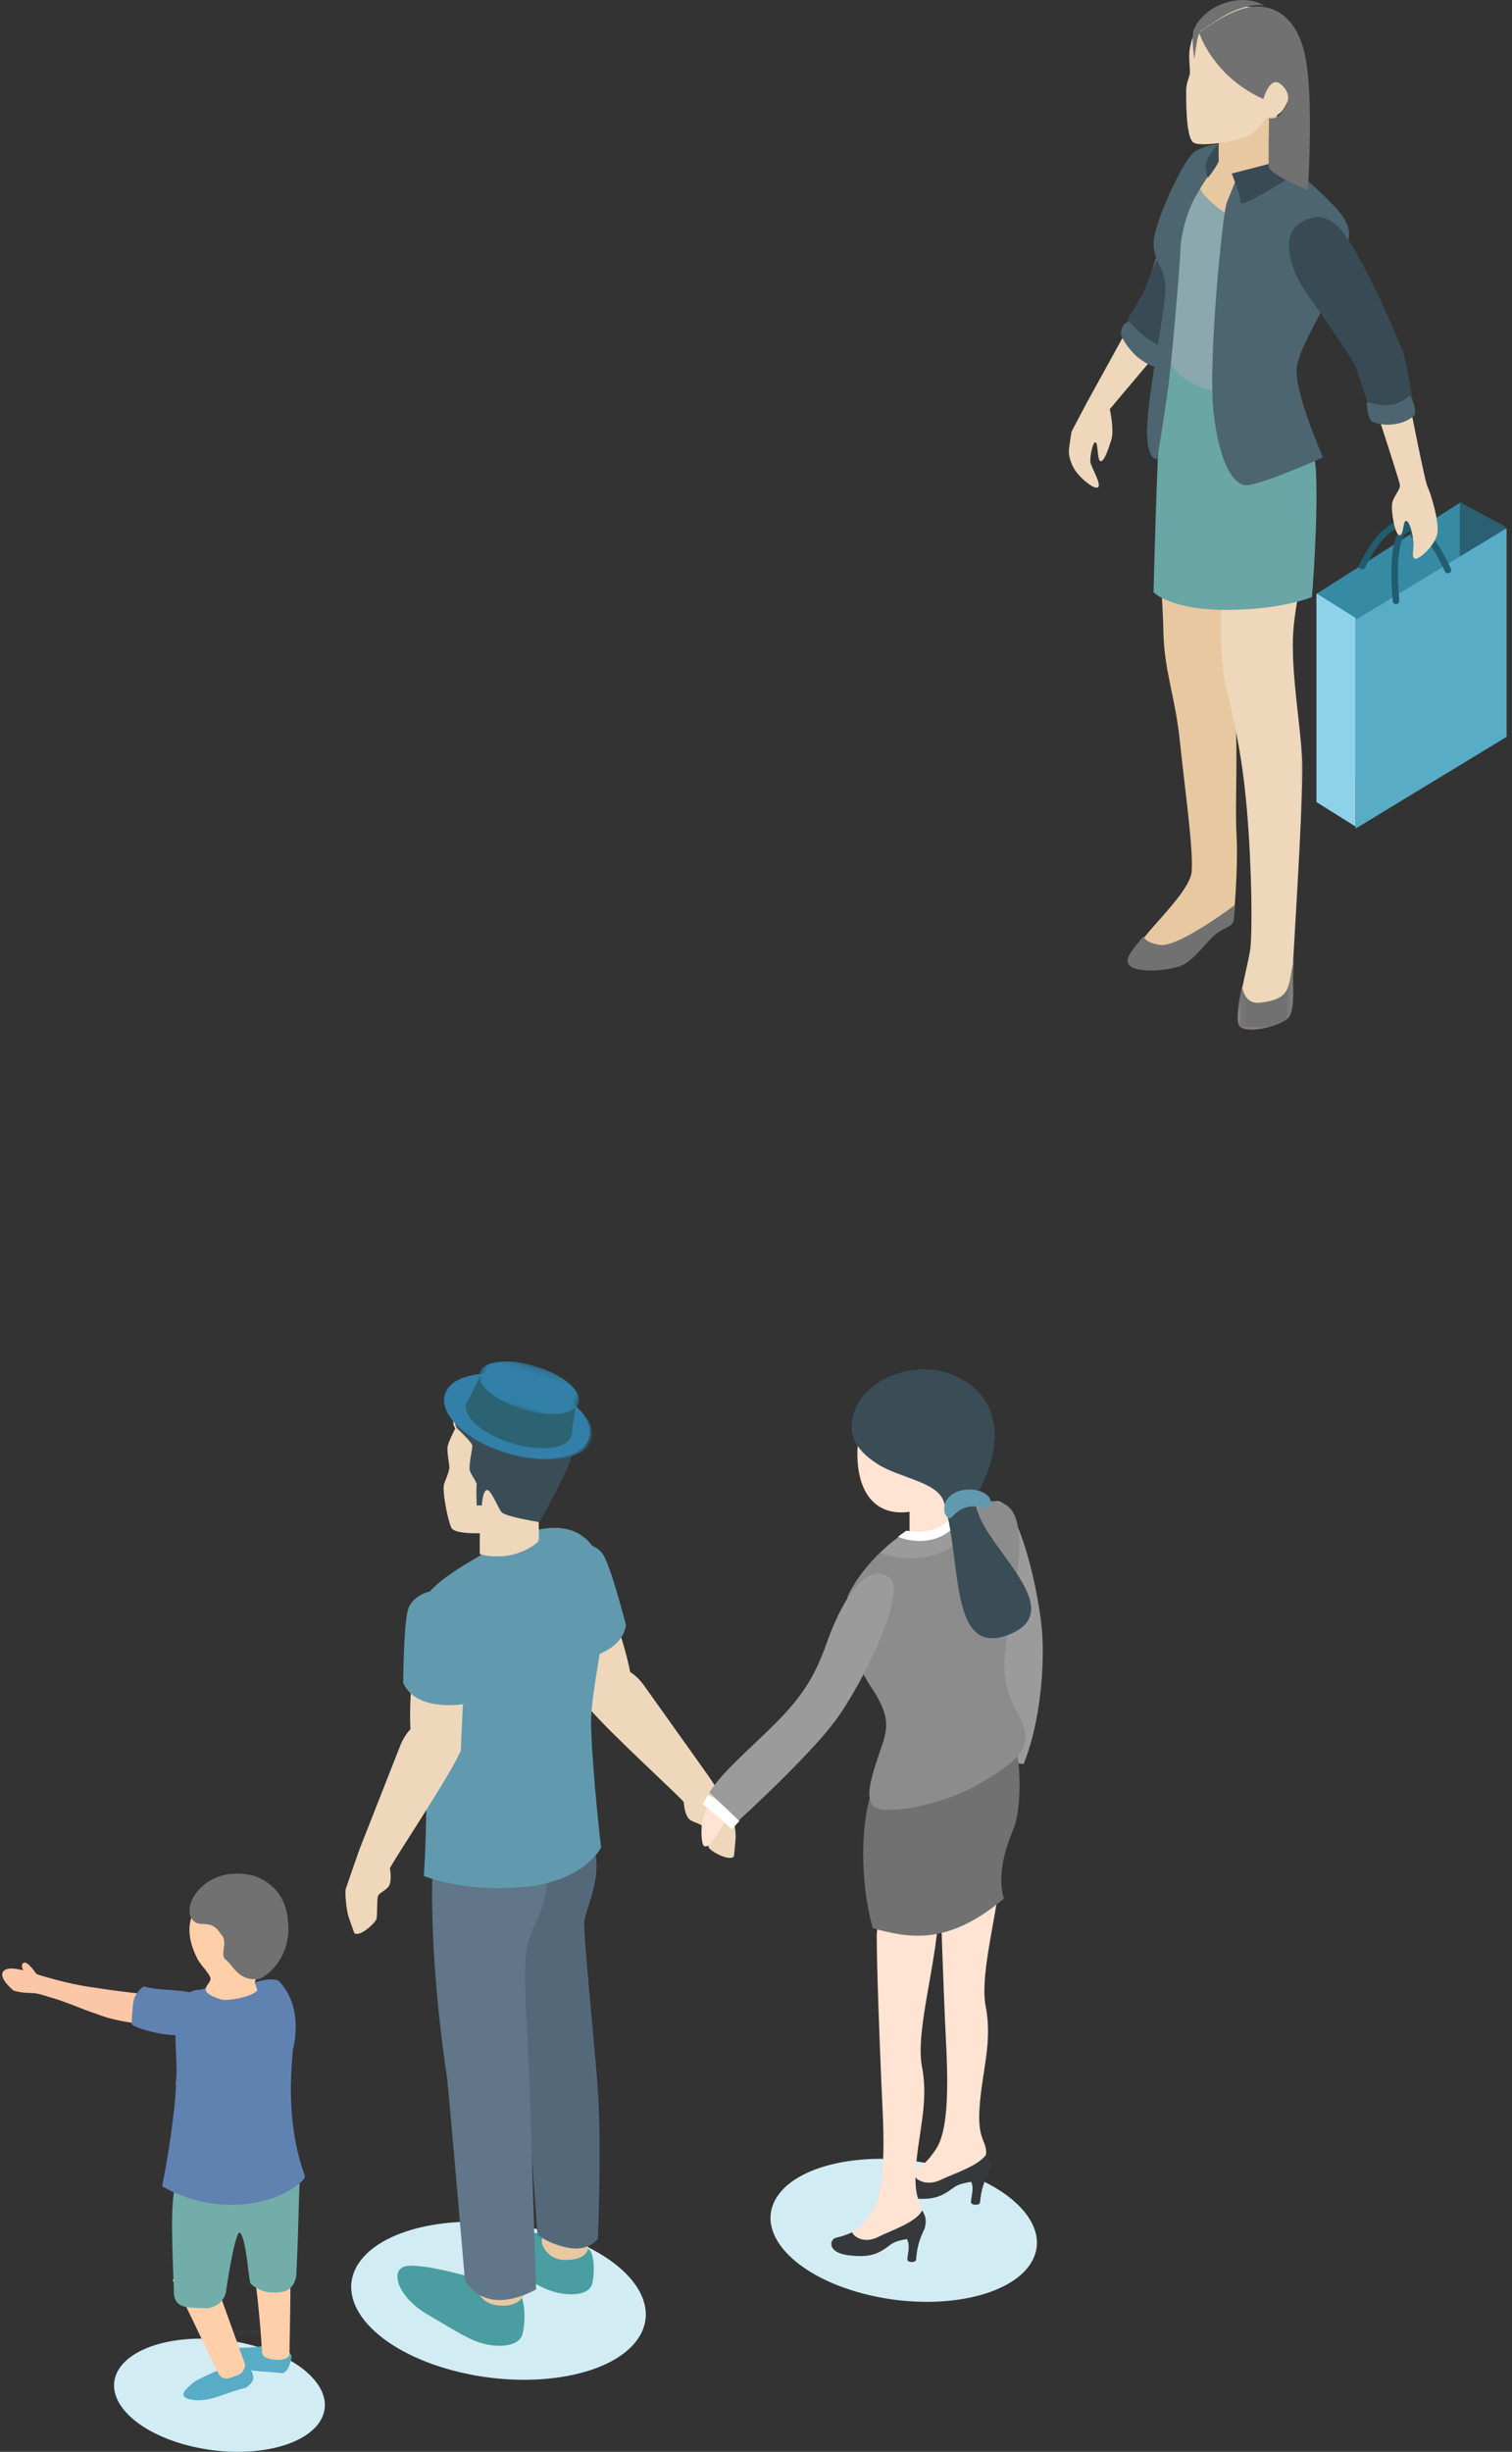 <svg xmlns="http://www.w3.org/2000/svg" xmlns:xlink="http://www.w3.org/1999/xlink" width="232" height="376" viewBox="0 0 232 376">
  <rect x="0" y="0" width="232" height="376" fill="#333333" stroke="none"/>
  <defs>
    <polygon id="l4-5-p-right-2-a" points="18.36 102.579 .324 102.579 .324 .7 18.36 .7"/>
    <polygon id="l4-5-p-right-2-c" points="8.827 11.062 .065 11.062 .065 .054 8.827 .054"/>
    <polygon id="l4-5-p-right-2-e" points="0 .185 0 11.703 23.523 11.703 23.523 .185 0 .185"/>
    <polygon id="l4-5-p-right-2-g" points=".575 .187 16.45 .187 16.45 7.077 .575 7.077 .575 .187"/>
    <polygon id="l4-5-p-right-2-i" points="0 86.356 0 .057 31.116 .057 31.116 86.356 0 86.356 31.116 86.357 31.116 68.642 0 68.642 0 86.356"/>
  </defs>
  <g fill="none" fill-rule="evenodd" transform="translate(-1)">
    <g transform="translate(165)">
      <path fill="#EED7BA" d="M16.544,5.808 C18.194,1.626 21.065,-0.59 23.608,0.978 C26.151,2.546 22.199,13.887 20.937,17.801 C19.673,21.717 19.247,24.019 18.102,24.927 C16.956,25.835 6.288,38.611 6.288,38.611 C6.288,38.611 7.004,41.787 6.513,43.351 C6.021,44.915 5.36,46.788 4.837,46.575 C4.315,46.364 4.524,43.771 4.09,43.689 C3.655,43.607 3.209,46.02 3.304,46.719 C3.4,47.417 4.95,49.978 4.532,50.535 C4.115,51.092 2.214,49.577 1.281,48.425 C0.347,47.274 -0.08,45.695 0.012,44.827 C0.105,43.96 0.411,42.065 0.411,42.065 L2.764,37.607 L11.185,22.331 L16.544,5.808 Z" transform="translate(0 24.136)"/>
      <path fill="#384B54" d="M15.019,35.199 C15.019,35.199 12.248,43.412 11.23,45.223 C10.212,47.033 9,48.975 9,48.975 C9,48.975 9.969,51.35 12.014,52.326 L14.058,53.301 C14.058,53.301 17.413,50.789 17.891,49.645 C18.369,48.5 17.118,40.346 17.118,40.346 L15.019,35.199 Z"/>
      <path fill="#4D6570" d="M9.171,49.278 C9.171,49.278 7.962,49.697 8.001,51.296 C8.001,51.296 8.38,52.547 9.905,54.162 C11.429,55.776 13.365,56.318 13.365,56.318 C13.365,56.318 14.346,55.399 15,53.637 C15,53.637 12.06,52.115 11.056,51.136 C10.053,50.157 9.171,49.278 9.171,49.278"/>
      <path fill="#E8C8A1" d="M10.008,146.293 C9.738,148.533 16.472,147.977 18.29,146.849 C20.108,145.721 21.522,143.482 22.785,142.505 C24.047,141.513 25.158,141.513 25.31,140.536 C25.344,140.249 25.428,139.441 25.495,138.331 C25.696,135.62 25.916,131.092 25.73,127.91 C25.445,123.414 26.101,113.044 25.31,107.708 C25.192,106.951 25.108,106.159 25.024,105.333 C24.637,101.243 24.62,96.513 24.502,93.718 C24.35,90.351 25.158,76.984 25.158,76.984 C25.158,76.984 26,61.547 26,57.911 C26,56.681 25.007,56.008 23.677,55.671 C21.068,54.964 17.162,55.519 17.162,55.519 C12.533,77.406 14.401,89.745 14.502,96.63 C14.587,102.809 16.32,106.731 17.028,113.6 C17.734,120.469 19.131,130.149 18.846,133.667 C18.66,136.024 14.839,139.93 12.281,142.893 C11.052,144.341 10.109,145.553 10.008,146.293"/>
      <g transform="translate(18 55.312)">
        <mask id="l4-5-p-right-2-b" fill="#fff">
          <use xlink:href="#l4-5-p-right-2-a"/>
        </mask>
        <path fill="#EED7BA" d="M0.931,17.777 C2.314,22.077 6.43,22.495 5.87,29.445 C5.327,36.378 4.915,44.578 6.018,49.579 C6.068,49.762 6.101,49.962 6.15,50.145 L6.15,50.162 C7.22,54.962 8.521,59.663 9.312,68.747 C10.134,78.197 10.134,87.781 9.855,90.13 C9.723,91.231 9.147,93.531 8.686,95.831 C8.126,98.481 7.698,101.131 8.208,101.948 C9.163,103.465 14.926,101.948 15.749,100.548 C16.573,99.164 16.309,96.114 16.309,94.447 C16.309,94.148 16.358,93.047 16.457,91.414 C16.885,83.98 18.038,65.43 17.807,61.113 C17.544,55.829 16.029,47.495 16.44,41.529 C16.852,35.545 18.91,30.828 18.219,20.41 C17.544,9.994 13.691,9.16 13.427,3.744 C13.247,0.36 8.439,0.444 4.833,0.977 L4.816,0.977 C2.66,1.31 0.931,1.794 0.931,1.794 C0.931,1.794 -0.435,13.461 0.931,17.777" mask="url(#l4-5-p-right-2-b)"/>
      </g>
      <path fill="#69A6A5" d="M15.702,55.312 C15.702,55.312 19.061,60.324 31.979,58.549 C31.979,58.549 37.625,65.127 37.936,72.541 C38.248,79.954 37.313,91.544 37.313,91.544 C37.313,91.544 32.742,93.528 24.118,93.528 C15.494,93.528 13,90.813 13,90.813 C13,90.813 13.52,69.303 14.039,63.77 C14.559,58.236 15.702,55.312 15.702,55.312"/>
      <path fill="#E8C8A1" d="M41.963,38.137 C41.027,32.12 38.636,30.423 33.231,26.309 C27.826,22.195 21.744,20.087 18.626,24.869 C15.507,29.651 14,36.028 14,37.16 C14,38.29 15.871,40.913 15.819,42.405 C15.767,43.895 15.611,54.643 15.611,54.643 C15.611,54.643 17.222,58.757 24.551,59.219 C31.879,59.682 32.555,58.603 32.555,58.603 C32.555,58.603 33.491,52.947 34.167,49.604 C34.842,46.262 42.597,42.218 41.963,38.137"/>
      <path fill="#8CA8AF" d="M32.555,59.588 C32.555,59.588 31.879,60.698 24.551,60.222 C17.222,59.746 15.611,55.517 15.611,55.517 C15.611,55.517 15.767,44.466 15.819,42.933 C15.871,41.4 14,38.703 14,37.54 C14,36.377 15.507,29.821 18.626,24.904 C19.748,23.134 21.258,22.293 22.978,22.125 C22.723,22.434 19.841,25.972 19.908,28.129 C19.977,30.385 26.422,34.827 28.986,34.827 C31.519,34.827 32.973,30.432 36.545,29.032 C39.67,31.672 41.247,33.807 41.963,38.545 C42.598,42.741 34.842,46.898 34.167,50.335 C33.491,53.772 32.555,59.588 32.555,59.588"/>
      <path fill="#E8C8A1" d="M23,21.07 C23,21.07 23.057,25.534 23.227,26.846 C23.398,28.159 27.32,28.159 29.025,28.159 C30.731,28.159 31.925,27.162 31.982,25.639 C32.039,24.116 31.944,17.096 31.944,17.096 C31.944,17.096 29.708,17.446 26.41,18.917 C23.114,20.387 23,21.07 23,21.07"/>
      <path fill="#4D6570" d="M25.791,27.224 C25.791,27.224 24.858,29.557 24.237,31.043 C23.616,32.528 21.285,55.582 22.217,63.361 C23.15,71.139 25.17,73.968 26.878,74.393 C28.588,74.816 38.998,70.15 38.998,70.15 C38.998,70.15 34.647,60.249 34.959,56.572 C35.269,52.895 40.242,46.106 41.95,40.731 C43.66,35.357 42.96,34.862 42.105,33.305 C41.251,31.75 36.046,27.153 36.046,27.153 L29.209,28.002 L25.791,27.224 Z"/>
      <path fill="#384B54" d="M25,26.617 C25,26.617 26.364,29.952 26.364,31.036 C26.364,32.121 35,26.539 35,26.539 L34.545,24.136 L25,26.617 Z"/>
      <path fill="#EED7BA" d="M18.694,6.884 C18.209,8.444 18.694,10.645 18.556,11.354 C18.416,12.063 18.001,12.773 18.001,13.909 C18.001,15.044 17.932,21.076 19.11,21.856 C20.287,22.637 26.799,21.572 28.116,20.508 C29.432,19.444 30.471,17.954 30.471,17.954 C30.471,17.954 31.926,18.095 32.826,16.89 C33.727,15.683 36.014,10.858 34.489,5.605 C32.965,0.355 24.721,0.142 21.811,2.271 C18.902,4.4 18.694,6.884 18.694,6.884"/>
      <path fill="#717171" d="M17.828,147.798 C19.764,146.604 21.27,144.234 22.614,143.2 C23.958,142.15 25.141,142.15 25.303,141.116 C25.339,140.813 25.428,139.958 25.5,138.783 C22.865,140.725 16.429,145.231 14.01,144.911 C12.504,144.697 11.733,144.216 11.429,143.611 C10.12,145.143 9.116,146.426 9.008,147.209 C8.721,149.579 15.892,148.991 17.828,147.798 Z"/>
      <g transform="translate(25.8 146.828)">
        <mask id="l4-5-p-right-2-d" fill="#fff">
          <use xlink:href="#l4-5-p-right-2-c"/>
        </mask>
        <path fill="#717171" d="M0.275,10.44 C1.262,11.936 7.218,10.44 8.068,9.06 C8.919,7.695 8.646,4.689 8.646,3.045 C8.646,2.75 8.698,1.665 8.8,0.054 C8.63,0.711 8.477,1.417 8.357,2.141 C7.864,5.23 7.574,6.463 3.542,6.939 C1.773,7.153 1.04,5.887 0.769,4.409 C0.189,7.022 -0.253,9.634 0.275,10.44" mask="url(#l4-5-p-right-2-d)"/>
      </g>
      <path fill="#4D6570" d="M23,24.785 C23,24.785 21.112,27.119 19.432,30.15 C17.753,33.181 17.123,36.944 17.123,38.303 C17.123,39.661 15.934,54.015 15.304,58.927 C14.675,63.839 13.555,70.39 13.555,70.39 C13.555,70.39 11.352,70.912 12.19,63.073 C13.03,55.234 14.919,46.978 14.814,43.947 C14.709,40.916 12.821,39.975 13.03,36.944 C13.24,33.913 17.613,24.227 19.432,23.182 C21.25,22.137 22.957,22.125 22.957,22.125 L23,24.785 Z"/>
      <path fill="#384B54" d="M23,24.748 C23,24.748 22.618,25.668 21.331,27.285 C21.331,27.285 20.784,25.848 21.203,24.61 C21.623,23.374 22.963,22.125 22.963,22.125 L23,24.748 Z"/>
      <path fill="#717171" d="M20,5.024 C20,5.024 22.053,11.694 29.852,15.189 C29.852,15.189 30.827,11.694 32.366,12.806 C33.906,13.918 33.854,15.4 33.29,16.301 C32.725,17.2 32.035,18.4 30.713,18.118 C30.713,18.118 30.599,24.4 30.673,25.565 C30.747,26.729 36.677,29.165 36.677,29.165 C36.677,29.165 37.754,13.529 35.975,7.389 C34.196,1.247 29.954,0.4 26.739,1.318 C23.523,2.236 20,5.024 20,5.024"/>
      <path fill="#717171" d="M30,0.866 C27.55,-0.541 24.795,-0.02 22.805,0.918 C20.815,1.857 19.336,3.682 19.08,4.933 C18.825,6.184 19.259,9.051 19.259,9.051 C19.259,9.051 19.591,6.393 19.845,5.559 C20.101,4.724 20.407,4.672 20.407,4.672 C20.407,4.672 23.264,2.584 25.025,1.805 C28.266,0.371 30,0.866 30,0.866"/>
      <g transform="translate(38 77)">
        <polygon fill="#368AA4" points="0 14.071 22.171 0 22.171 32 0 46.071"/>
        <polygon fill="#8DD2E8" points="0 14 6 17.763 6 49.763 0 46"/>
        <polygon fill="#2A6071" points="22 0 29 3.763 29 35.763 22 32"/>
        <polygon fill="#58ACC6" points="6 18.071 29.171 4 29.171 36 6 50.071"/>
        <path stroke="#215C6F" stroke-linecap="round" d="M12.202,15.149 C11.629,8.196 12.274,4.498 14.136,4.057 C15.998,3.616 18.008,5.737 20.167,10.422"/>
        <path stroke="#215C6F" stroke-linecap="round" d="M7,9.836 C8.921,6.007 10.812,3.871 12.674,3.43 C14.536,2.989 15.3,3.548 14.965,5.109"/>
      </g>
      <g transform="rotate(-23 102.685 -57.76)">
        <path fill="#EED7BA" d="M10.678,11.643 C10.117,6.39 9.695,2.536 6.956,2.046 C4.216,1.556 2.531,4.989 3.233,10.732 C3.936,16.477 5.13,23.973 5.13,23.973 C5.13,23.973 3.514,42.886 3.304,43.587 C3.093,44.288 1.758,44.778 1.126,45.688 C0.495,46.599 -0.419,50.312 0.213,50.663 C0.846,51.013 1.547,48.771 2.039,49.051 C2.531,49.331 2.11,51.573 1.758,52.553 C1.407,53.534 0.495,54.585 1.055,54.936 C1.618,55.286 4.849,54.165 5.762,52.553 C6.675,50.942 7.167,46.669 7.096,45.478 C7.026,44.288 10.889,26.494 11.1,25.163 C11.311,23.832 10.678,11.643 10.678,11.643"/>
        <path fill="#384B54" d="M9.527,5.143 C8.817,1.902 7.298,0.092 3.808,0.653 C0.316,1.214 -0.352,6.756 0.614,11.036 C1.58,15.315 3.139,23.382 3.139,24.014 C3.139,24.645 2.471,31.871 2.471,31.871 C2.471,31.871 4.996,34.045 8.933,33.344 C8.933,33.344 10.716,26.329 10.716,24.645 C10.716,22.961 10.864,11.246 9.527,5.143" transform="translate(1.013)"/>
        <path fill="#4D6570" d="M3.588,29.913 C4.791,30.817 7.125,32.743 9.99,31.524 C9.99,31.524 10.202,32.193 10.096,33.137 C9.99,34.08 9.601,34.59 9.601,34.59 C9.601,34.59 8.256,35.26 6.1,34.669 C3.942,34.08 3.058,32.861 3.058,32.861 C3.058,32.861 2.952,32.035 3.199,31.092 C3.447,30.149 3.588,29.913 3.588,29.913"/>
      </g>
    </g>
    <g transform="translate(0 205)">
      <g transform="translate(53 10)">
        <path fill="#D2ECF4" d="M31.259,127.065 C19.351,123.98 6.667,126.299 2.931,132.239 C-0.809,138.185 5.81,145.504 17.72,148.585 C29.624,151.674 42.312,149.361 46.05,143.412 C49.787,137.467 43.167,130.152 31.259,127.065"/>
        <g transform="matrix(-1 0 0 1 63 0)">
          <g transform="scale(-1 1) rotate(-14 77.788 144.64)">
            <path fill="#EED7BA" d="M19.446,45.73 C19.265,45.118 17.343,39.659 17.343,39.659 L11.125,23.848 C10.686,22.733 10.142,21.877 9.522,21.234 C9.882,15.233 8.349,4.65 8.349,4.65 C8.349,4.65 2.698,0.707 0.886,7.479 C0.886,7.479 1.527,18.014 1.721,22.472 C1.719,22.478 1.716,22.482 1.715,22.487 L1.743,22.973 C1.764,23.526 1.778,23.958 1.778,24.204 C1.778,24.349 1.8,24.482 1.835,24.609 L1.836,24.628 C1.845,24.647 1.857,24.672 1.866,24.691 C1.902,24.796 1.948,24.894 2.007,24.986 C2.016,25.006 2.023,25.021 2.033,25.041 L2.033,25.056 C4.257,29.598 12.562,41.999 12.669,42.579 C12.669,42.579 12.26,44.69 12.956,45.455 C13.651,46.219 14.408,46.342 14.529,46.922 C14.665,47.489 14.59,49.721 14.726,50.302 C14.847,50.868 17.237,53.162 18.13,52.519 C18.13,52.519 18.886,50.424 19.068,49.843 C19.265,49.277 19.642,46.342 19.446,45.73"/>
            <path fill="#619AAF" d="M10.637,14.122 C10.588,10.129 10.419,4.63 9.875,2.829 C8.987,-0.108 2.694,-2.306 0.684,4.44 C-0.345,7.891 -0.101,12.92 0.675,17.284 C0.715,17.292 8.536,18.876 10.637,14.122"/>
          </g>
          <path fill="#4A9EA1" d="M31.028,127.907 C31.028,127.907 39.124,125.663 40.86,126.505 C42.597,127.346 41.266,130.598 37.504,132.673 C33.742,134.747 31.708,136.037 29.715,136.542 C27.722,137.047 24.597,137.102 24.134,135.196 C23.671,133.289 23.902,130.99 24.423,130.149 C24.944,129.308 31.028,127.907 31.028,127.907"/>
          <path fill="#E8C8A1" d="M31.862,127.193 L31.862,129.011 C31.862,129.011 31.161,131.596 28.207,131.579 C24.848,131.559 24.771,129.8 24.771,129.8 L24.87,127.271"/>
          <path fill="#4A9EA1" d="M42.38,134.312 C42.38,134.312 51.285,131.695 53.195,132.676 C55.105,133.657 53.641,137.452 49.502,139.873 C45.364,142.293 43.127,143.798 40.934,144.387 C38.743,144.975 35.305,145.041 34.796,142.817 C34.286,140.592 34.541,137.91 35.114,136.928 C35.687,135.948 42.38,134.312 42.38,134.312"/>
          <path fill="#E8C8A1" d="M41.613,133.333 L41.613,136.386 C41.613,136.386 41.232,138.401 38.187,138.585 C35.143,138.768 34.521,136.753 34.521,136.753 L34.521,134.386 L39.12,133.699 L41.613,133.333 Z"/>
          <path fill="#53697A" d="M23.651,69.303 C22.788,73.337 25.223,78.003 25.353,79.771 C25.482,81.54 24.149,94.68 23.373,104.02 C22.595,113.36 23.269,128.332 23.269,128.332 C23.269,128.332 24.65,130.29 27.723,129.721 C30.796,129.152 32.541,127.701 32.541,127.701 C32.541,127.701 34.678,96.189 35.325,92.527 C35.973,88.864 37.092,74.214 37.18,71.941 C37.268,69.667 25.42,61.026 23.651,69.303"/>
          <path fill="#617688" d="M48.687,73.415 C48.916,87.118 46.717,101.618 46.459,103.257 C46.2,104.896 43.663,134.651 43.663,134.651 C43.663,134.651 41.026,140.452 32.747,136.102 C32.747,136.102 33.604,108.85 33.758,104.225 C33.911,99.601 34.679,90.017 34.36,85.226 C34.04,80.435 31.274,79.174 30.976,72.871 C30.976,72.871 32.056,67.071 39.839,67.575 C47.623,68.08 48.687,73.415 48.687,73.415"/>
          <path fill="#619AAF" d="M51.204,36.585 C52.114,31.112 49.121,28.093 42.425,24.205 C39.659,22.598 29.354,15.605 24.297,21.842 C19.24,28.08 24.583,42.066 24.297,50.005 C24.011,57.944 22.77,68.34 22.77,68.34 C22.77,68.34 25.347,73.537 34.697,74.388 C44.048,75.238 49.963,72.687 49.963,72.687 C49.963,72.687 48.532,52.651 51.204,36.585"/>
          <path fill="#EED7BA" d="M32.346,18.344 C32.346,18.344 32.28,20.695 32.346,21.203 C32.411,21.712 34.957,23.363 37.504,23.618 C40.051,23.871 41.385,23.316 41.385,23.316 L41.385,20.123 C41.385,20.123 45.209,20.283 45.731,19.314 C46.253,18.344 47.233,13.515 46.841,12.498 C46.449,11.482 46.057,10.593 46.057,10.021 C46.057,9.449 46.449,7.606 46.319,6.844 C46.188,6.081 45.143,4.048 45.143,4.048 C45.143,4.048 46.882,1.951 42.095,0.554 C37.308,-0.844 30.974,0.681 30.191,2.079 C29.407,3.476 29.477,4.493 29.477,4.493 C29.477,4.493 26.895,6.653 27.531,8.813 C28.167,10.974 31.497,16.947 31.497,16.947 L32.346,18.344 Z"/>
          <path fill="#3A4D57" d="M41.857,0.556 C37.147,-0.847 30.917,0.683 30.146,2.087 C29.376,3.491 29.444,4.512 29.444,4.512 C29.444,4.512 26.904,6.681 27.529,8.851 C28.155,11.02 31.431,17.018 31.431,17.018 L32.266,18.421 C32.266,18.421 37.469,17.592 38.047,16.89 C38.625,16.188 39.717,13.253 40.345,13.509 C40.973,13.763 41.066,15.869 41.066,15.869 L41.849,15.869 C41.849,15.869 41.965,13.38 41.857,12.806 C41.749,12.232 42.8,11.211 42.929,10.382 C43.057,9.553 42.543,7.255 42.517,6.745 C42.492,6.235 44.855,4.065 44.855,4.065 C44.855,4.065 46.567,1.96 41.857,0.556"/>
          <path fill="#EED7BA" d="M61.945,74.677 C61.764,74.066 59.842,68.607 59.842,68.607 L53.624,52.795 C53.185,51.68 52.641,50.824 52.021,50.182 C52.381,44.181 50.848,33.597 50.848,33.597 C50.848,33.597 45.197,29.655 43.385,36.426 C43.385,36.426 44.026,46.961 44.22,51.42 C44.218,51.425 44.215,51.429 44.214,51.435 L44.242,51.92 C44.263,52.473 44.277,52.906 44.277,53.151 C44.277,53.296 44.299,53.429 44.334,53.556 L44.335,53.575 C44.344,53.594 44.356,53.62 44.365,53.639 C44.401,53.743 44.447,53.842 44.506,53.934 C44.515,53.953 44.522,53.968 44.532,53.988 L44.532,54.003 C46.756,58.545 55.061,70.946 55.168,71.527 C55.168,71.527 54.759,73.638 55.455,74.402 C56.15,75.166 56.907,75.289 57.028,75.87 C57.164,76.436 57.089,78.668 57.225,79.25 C57.346,79.815 59.737,82.109 60.629,81.466 C60.629,81.466 61.385,79.372 61.567,78.79 C61.764,78.225 62.141,75.289 61.945,74.677"/>
          <path fill="#619AAF" d="M53.136,43.069 C53.087,39.076 52.918,33.577 52.374,31.777 C51.486,28.839 45.193,26.641 43.183,33.388 C42.154,36.839 42.398,41.868 43.174,46.232 C43.214,46.24 51.035,47.824 53.136,43.069"/>
        </g>
      </g>
      <g transform="rotate(17 33.118 240.345)">
        <g transform="translate(0 2.508)">
          <mask id="l4-5-p-right-2-f" fill="#fff">
            <use xlink:href="#l4-5-p-right-2-e"/>
          </mask>
          <path fill="#2B6372" d="M20.081,1.876 C24.673,4.127 24.67,7.774 20.076,10.02 C15.481,12.267 8.034,12.263 3.442,10.012 C-1.15,7.761 -1.147,4.114 3.447,1.868 C8.043,-0.379 15.49,-0.375 20.081,1.876" mask="url(#l4-5-p-right-2-f)"/>
        </g>
        <path fill="#327FA8" d="M19.73,4.226 C24.24,6.513 24.238,10.218 19.724,12.501 C15.209,14.783 7.893,14.78 3.382,12.493 C-1.129,10.205 -1.127,6.5 3.387,4.217 C7.902,1.934 15.218,1.939 19.73,4.226"/>
        <path fill="#2B6372" d="M17.973,6.12 C21.27,7.591 21.268,9.972 17.969,11.44 C14.67,12.907 9.324,12.905 6.027,11.434 C2.73,9.964 2.732,7.582 6.031,6.115 C9.33,4.647 14.676,4.649 17.973,6.12"/>
        <polygon fill="#2B6372" points="3.556 9.187 4.325 4.18 19.707 4.186 20.444 9.195"/>
        <g transform="translate(3.556)">
          <mask id="l4-5-p-right-2-h" fill="#fff">
            <use xlink:href="#l4-5-p-right-2-g"/>
          </mask>
          <path fill="#327FA8" d="M14.127,1.199 C17.226,2.545 17.225,4.727 14.123,6.071 C11.023,7.415 5.997,7.412 2.898,6.066 C-0.201,4.719 -0.2,2.538 2.902,1.193 C6.002,-0.15 11.028,-0.148 14.127,1.199" mask="url(#l4-5-p-right-2-h)"/>
        </g>
      </g>
      <g transform="translate(105 5)">
        <path fill="#D2ECF4" d="M40.789,122.302 C30.019,119.513 18.547,121.61 15.167,126.981 C11.784,132.358 17.771,138.976 28.543,141.762 C39.311,144.555 50.786,142.464 54.167,137.084 C57.548,131.708 51.56,125.094 40.789,122.302"/>
        <path fill="#FFE3D3" d="M40.303,77.773 C40.963,68.361 49.778,66.428 49.778,73.838 C49.778,81.246 46.172,92.199 47.241,97.675 C48.309,103.152 46.707,107.501 46.306,113.138 C45.905,118.776 47.709,118.096 47.241,121.03 C46.772,123.966 44.129,122.735 42.563,124.338 C40.997,125.941 39.895,126.667 36.957,126.184 C34.018,125.701 34.462,123.476 35.264,123.107 C36.065,122.736 37.321,123.002 39.609,119.591 C42.111,115.864 41.228,105.373 40.997,99.798 C40.765,94.222 40.303,83.071 40.303,77.773 Z"/>
        <path fill="#36393B" d="M47.99,122.843 C46.967,124.693 46.533,125.741 46.228,127.754 C46.147,128.29 44.768,128.128 44.838,127.616 C45.028,126.249 45.676,125.121 44.567,123.702 C43.645,122.523 48.244,120.911 47.99,122.843" transform="rotate(-3 46.222 125.015)"/>
        <path fill="#36393B" d="M36.206,123.561 C35.063,124.038 34.657,124.158 33.638,124.396 C32.619,124.633 32.125,126.663 35.632,127.081 C39.139,127.498 40.454,126.871 42.323,125.485 C44.193,124.098 47.347,125.162 47.907,122.623 C48.173,121.412 47.822,120.912 47.434,120.19 C46.506,122.044 42.311,123.336 40.382,124.272 C38.468,125.202 36.784,124.58 36.206,123.561"/>
        <path fill="#FFE3D3" d="M30.525,86.677 C30.525,92.055 30.987,103.378 31.218,109.04 C31.449,114.701 32.333,125.353 29.831,129.138 C27.543,132.601 26.287,132.331 25.485,132.708 C24.685,133.082 24.241,135.342 27.179,135.831 C30.117,136.323 31.218,135.585 32.784,133.957 C34.351,132.33 36.993,133.579 37.462,130.599 C37.931,127.619 36.126,128.309 36.528,122.585 C36.928,116.862 38.531,112.445 37.462,106.885 C36.393,101.324 40,90.204 40,82.68 C40,75.157 31.185,77.12 30.525,86.677"/>
        <path fill="#36393B" d="M4.287,1.023 C3.306,2.829 2.891,3.852 2.598,5.817 C2.521,6.34 1.198,6.183 1.266,5.682 C1.448,4.348 2.069,3.246 1.006,1.862 C0.122,0.711 4.531,-0.863 4.287,1.023" transform="rotate(-4 1891.116 -415.132)"/>
        <path fill="#36393B" d="M26.736,132.333 C25.64,132.81 25.25,132.93 24.273,133.169 C23.297,133.406 22.822,135.436 26.185,135.854 C29.548,136.272 30.809,135.643 32.602,134.257 C34.395,132.871 37.418,133.935 37.955,131.397 C38.211,130.185 37.874,129.684 37.502,128.963 C36.612,130.817 32.589,132.109 30.741,133.046 C28.905,133.975 27.29,133.353 26.736,132.333"/>
        <path fill="#9B9B9B" d="M48.891,20.183 C52.143,19.854 55.657,34.581 55.952,41.136 C56.248,47.69 55.169,55.455 53.053,60.534 L47.997,59.845 C47.997,59.845 49.267,51.962 49.741,46.818 C50.215,41.673 49.935,38.13 48.099,33.09 C46.264,28.048 44.691,20.608 48.891,20.183"/>
        <polygon fill="#FFE3D3" points="35.556 27.196 43.556 27.196 43.556 16.669 35.556 16.669"/>
        <path fill="#FFE3D3" d="M37.731,0.877 C42.858,0.877 46.642,5.591 46.185,11.405 C45.728,17.219 39.415,21.933 34.288,21.933 C29.162,21.933 27.161,17.219 27.619,11.405 C28.077,5.591 32.604,0.877 37.731,0.877"/>
        <path fill="#717171" d="M29.351,66.097 C27.934,71.497 28.219,79.741 29.919,85.711 C35.301,87.132 41.25,88.554 50.034,81.162 C49.183,78.32 49.75,74.624 51.45,70.645 C52.897,67.258 52.779,59.021 51.006,54.476 C50.697,53.68 32.112,58.695 29.351,66.097"/>
        <path fill="#8C8C8C" d="M34.499,25.255 C30.654,27.849 27.46,31.82 26.218,34.487 C24.976,37.154 26.426,43.925 29.739,48.848 C33.05,53.771 32.015,55.619 30.772,59.311 C29.531,63.003 28.496,66.491 30.566,67.311 C32.636,68.133 40.708,66.855 46.506,63.414 C52.668,59.758 54.994,57.719 52.096,52.589 C49.199,47.461 50.026,44.13 51.061,37.975 C52.096,31.82 53.959,21.972 49.82,20.538 C47.98,19.9 45.491,20.132 42.694,21.064 C41.653,24.77 38.034,25.591 34.812,25.046 L34.499,25.255 Z"/>
        <path fill="#9B9B9B" d="M31.111,28.195 C37.736,30.271 44.727,28.219 46.222,20.178 C45.401,20.249 44.524,20.418 43.605,20.678 C41.899,25.746 38.213,26.476 33.76,25.854 C32.826,26.567 31.936,27.362 31.111,28.195"/>
        <path fill="#FFF" d="M34.773,24.948 C34.436,25.184 34.104,25.43 33.778,25.685 C38.257,27.392 43.23,25.682 44.444,20.178 C43.938,20.306 43.417,20.463 42.886,20.647 L42.889,20.647 C41.858,24.449 38.274,25.292 35.083,24.733 L34.773,24.948 Z"/>
        <path fill="#3A4D57" d="M26.676,8.45 C26.491,11.655 29.167,13.539 30.608,14.49 C33.846,16.625 39.827,17.215 40.801,20.259 C43.642,29.134 41.507,44.239 50.716,40.708 C61.733,36.484 42.985,24.618 46.097,18.837 C50.917,9.879 48.424,3.316 42.113,0.822 C35.372,-1.838 27.033,2.286 26.676,8.45"/>
        <g transform="rotate(32 -36.398 62.205)">
          <path fill="#FFE3D3" d="M0.896,43.103 C0.813,45.635 1.472,47.698 2.952,49.48 C4.433,51.263 4.597,48.26 4.35,44.322 C4.104,40.384 1.225,40.478 0.896,43.103"/>
          <path fill="#FFF" d="M0,43.099 C0.018,43.615 0.048,44.146 0.089,44.693 C1.85,44.915 4.373,45.227 5.852,45.62 C5.944,45.309 6.018,44.999 6.071,44.701 C6.114,44.456 6.165,44.187 6.222,43.9 C4.449,42.973 1.885,42.852 0,43.099"/>
          <path fill="#9B9B9B" d="M5.875,0.001 C9.481,0.088 11.17,16.274 10.536,23.306 C9.9,30.337 6.099,43.865 6.099,43.865 L0,42.638 C-0.026,39.08 1.639,33.953 2.91,28.529 C4.18,23.105 4.392,19.287 3.122,13.662 C1.851,8.037 1.218,-0.112 5.875,0.001"/>
        </g>
        <path fill="#619AAF" d="M42.04,22.674 C41.895,22.841 41.362,23.031 40.974,22.064 C40.847,21.746 40.841,20.788 41.102,20.292 C42.338,17.951 46.084,18.038 47.479,19.301 C47.941,19.719 48.144,20.151 47.888,20.754 C47.656,21.303 47.196,21.398 46.884,21.29 C45.394,20.771 43.615,20.843 42.04,22.674"/>
      </g>
      <g transform="translate(0 82)">
        <path fill="#D2ECF4" d="M39.519,72.615 C30.996,70.407 21.918,72.067 19.244,76.319 C16.567,80.576 21.304,85.815 29.828,88.02 C38.349,90.231 47.429,88.575 50.105,84.317 C52.78,80.061 48.042,74.826 39.519,72.615"/>
        <g transform="translate(22.948 1.762)">
          <mask id="l4-5-p-right-2-j" fill="#fff">
            <use xlink:href="#l4-5-p-right-2-i"/>
          </mask>
          <path fill="#414046" d="M26.559,71.236 C32.635,74.695 32.635,80.303 26.559,83.762 C20.483,87.221 10.633,87.221 4.557,83.762 C-1.519,80.303 -1.519,74.695 4.557,71.236 C10.633,67.777 20.483,67.777 26.559,71.236" mask="url(#l4-5-p-right-2-j)"/>
        </g>
        <path fill="#58ACC6" d="M40.747,71.675 C40.747,72.55 41.911,73.534 42.076,73.717 C42.576,74.276 44.882,76.099 44.882,76.099 C44.882,76.099 46.438,78.109 43.638,77.947 C40.84,77.786 38.736,75.604 36.073,74.005 C35.634,73.095 36.214,72.059 36.624,71.194 C37.468,70.648 37.247,70.991 38.275,71.314 C39.167,71.471 40.571,71.013 40.747,71.675 Z" transform="scale(-1 1) rotate(-39 0 189.124)"/>
        <path fill="#FFCFA9" d="M46.097,50.228 C43.539,50.904 40.834,51.461 38.083,51.796 C38.367,53.729 39.507,57.925 39.888,60.542 C40.853,67.169 41.141,72.837 41.199,73.627 C41.176,74.173 41.687,74.514 41.687,74.514 C43.478,75.271 45.411,74.809 45.411,74.059 C45.414,73.528 45.659,63.023 45.523,59.113 C45.459,57.313 45.932,52.172 46.097,50.228"/>
        <g transform="rotate(-25 147.834 -14.295)">
          <path fill="#58ACC6" d="M6.374,19.316 C6.385,19.546 7.301,20.501 7.461,20.69 C7.95,21.267 9.628,23.22 9.817,23.874 C10.006,24.529 11.386,26.907 8.691,26.067 C5.995,25.227 4.692,22.878 2.04,20.746 C1.345,19.202 1.658,18.938 2.279,18.23 C3.146,17.702 4.334,18.077 5.363,18.431 C6.023,18.658 6.248,19.065 6.374,19.316 Z" transform="scale(-1 1) rotate(-51 0 34.667)"/>
          <path fill="#FFCFA9" d="M12.054,0.375 C11.88,0.831 11.744,1.291 11.683,1.746 C11.267,4.845 9.719,4.282 6.232,4.575 C6.541,9.906 6.419,18.183 6.543,20.24 C6.547,20.253 6.545,20.377 6.551,20.443 C6.636,21.875 7.5,21.906 9.033,22.016 C10.238,22.163 10.85,21.056 10.85,21.056 L10.85,21.064 L12.375,4.037 L13.355,0 C12.922,0.147 12.489,0.276 12.054,0.375"/>
        </g>
        <path fill="#73ADAA" d="M27.69,49.142 C27.119,52.859 27.538,59.433 27.7,64.956 C28.026,67.121 30.105,66.869 32.488,66.969 C33.933,67.004 35.217,66.119 35.643,64.647 C35.643,64.647 36.884,55.965 37.724,55.349 C38.798,55.814 39.165,63.119 39.469,63.217 C41.381,64.977 43.566,64.621 44.637,64.413 C46.234,63.881 46.412,62.16 46.45,62.133 C46.756,56.732 46.876,48.889 46.987,47.613 C47.051,46.866 28.261,45.424 27.69,49.142"/>
        <path fill="#5F82B1" d="M45.92,27.38 C46.031,27.82 44.432,37.637 47.768,46.612 C47.873,46.894 47.611,47.238 47.37,47.458 C44.578,49.996 40.873,50.834 38.239,51.039 C31.985,51.528 27.782,49.322 25.864,48.284 C27.117,42.441 28.205,33.366 27.954,32.455 C28.684,28.097 25.864,18.193 31.907,18.112 C31.913,18.106 34.354,17.354 34.628,17.454 C34.901,17.553 37.772,18.115 39.665,17.151 C40.365,16.886 42.464,16.257 43.716,16.734 C47.768,20.822 46.007,27.141 45.92,27.38 Z"/>
        <path fill="#745341" d="M40.779,17.624 C40.754,17.648 40.779,17.648 40.779,17.67 C40.754,17.648 40.754,17.624 40.754,17.624 L40.779,17.624 Z"/>
        <g transform="rotate(94 9.288 23.308)">
          <g fill="#FCC7A7" transform="translate(0 .881)">
            <path d="M1.964,25.414 C1.964,25.414 1.27,28.002 1.336,29.48 C1.398,30.901 2.429,31.942 4.657,29.031 C5.014,27.99 5.005,25.413 4.409,23.792 L1.964,25.414 Z"/>
            <path d="M0.683,25.397 C0.683,25.397 2.268,27.41 1.749,27.9 C1.228,28.389 0.518,27.446 0.518,27.446 L0.683,25.397 Z" transform="scale(-1 1) rotate(-15 0 35.725)"/>
            <path d="M3.406,16.148 C3.208,19.584 2.663,22.542 1.804,26.234 C1.67,27.278 2.14,27.213 2.796,27.298 C3.452,27.382 4.51,27.194 4.826,26.583 C4.832,25.122 5.081,24.43 5.267,23.534 C5.876,20.589 6.684,18.787 7.43,15.812 C8.552,12.265 8.385,7.968 8.734,5.595 C9.902,-2.344 4.665,-0.31 4.065,2.455 C3.824,3.245 4.024,9.261 3.406,16.148 Z"/>
          </g>
          <path fill="#5F82B1" d="M6.207,11.434 C5.55,11.448 4.767,11.338 4.767,11.338 C4.278,11.272 2.845,10.47 2.671,9.929 C3.164,7.733 2.689,4.443 3.163,2.367 C3.451,1.002 4.904,0.709 5.558,0.343 C6.211,-0.023 6.975,0 6.975,0 C11.75,0.688 9.144,11.287 8.554,11.395 C7.97,11.503 6.207,11.434 6.207,11.434 Z"/>
        </g>
        <path fill="#FFCFA9" d="M40.755,16.179 C40.724,16.195 40.622,16.242 40.519,16.331 C40.397,16.425 40.305,16.503 40.238,16.608 C40.111,16.791 40.064,17.036 40.187,17.329 C40.233,17.439 40.356,17.732 40.448,18.113 C40.617,18.813 36.824,19.889 35.013,19.668 C32.87,18.962 32.049,18.375 32.883,17.324 C33.195,16.932 33.302,16.634 33.317,16.42 C33.262,16.242 33.2,16.081 33.118,15.944 C33.072,15.856 33.047,15.814 33.026,15.782 C33.001,15.751 32.985,15.73 32.975,15.709 L32.714,15.349 C32.54,15.087 32.361,14.883 32.192,14.679 C32.177,14.648 32.146,14.617 32.121,14.596 C32.08,14.528 32.023,14.465 31.968,14.392 C31.599,13.927 31.246,13.394 31.103,12.997 C30.453,11.664 29.507,9.124 30.504,6.704 C31.579,4.112 35.353,2.199 40.218,4.677 C40.218,4.677 40.274,4.671 40.285,4.681 C41.404,5.011 43.149,5.821 43.885,7.65 C43.916,7.702 43.936,7.76 43.957,7.818 C44.034,8.047 44.1,8.278 44.141,8.534 C44.719,10.718 43.895,14.34 41.18,15.95 C41.037,16.033 40.908,16.106 40.755,16.179 Z"/>
        <path fill="#717171" d="M44.286,7.848 C43.184,8.417 41.779,7.408 40.474,9.57 C39.167,10.732 40.728,12.774 39.681,13.534 C38.633,14.293 37.695,17.016 34.426,16.455 C32.059,15.199 30.195,12.465 30.07,9.106 C30.07,6.429 30.511,2.535 35.235,0.7 C40.789,-0.769 44.167,2.404 44.975,4.637 C45.514,6.125 45.284,7.195 44.286,7.848 Z" transform="matrix(-1 0 0 1 75.329 0)"/>
      </g>
    </g>
  </g>
</svg>

